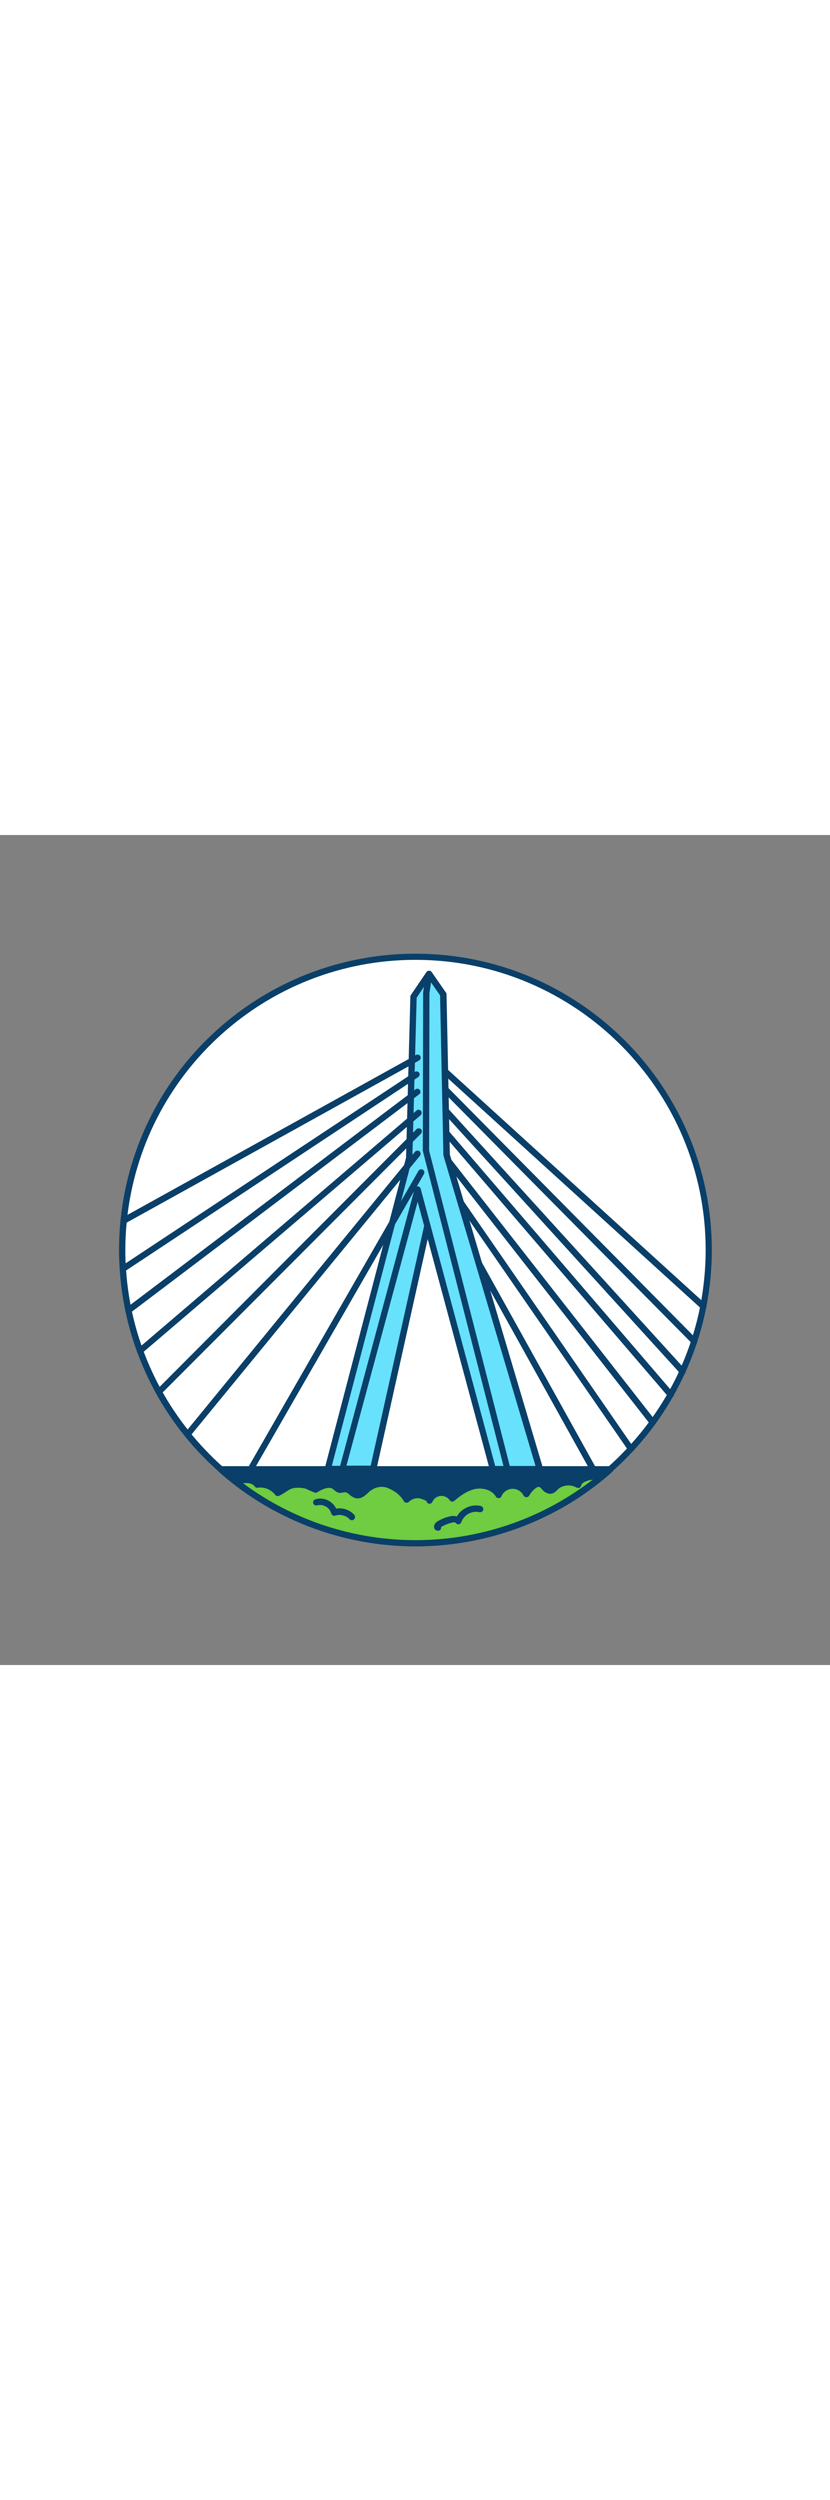 <svg version="1.1" id="Layer_1" xmlns="http://www.w3.org/2000/svg" xmlns:xlink="http://www.w3.org/1999/xlink" x="0px" y="0px" viewBox="0 0 500 500" style="width: 166px;" xml:space="preserve" data-imageid="boston-67" imageName="Boston" class="illustrations_image">
<rect x="0" y="0" width="500" height="500" fill="#808080" stroke="none"/>
<style type="text/css">
	.st0_boston-67{fill:#FFFFFF;}
	.st1_boston-67{fill:#093F68;}
	.st2_boston-67{fill:#68E1FD;}
	.st3_boston-67{fill:#70CC40;}
</style>
<g id="circle_boston-67">
	<path class="st0_boston-67" d="M427,250c0,11.4-1.1,22.7-3.2,33.9c-2.6,13.5-6.8,26.7-12.5,39.2c-2.2,4.8-4.6,9.5-7.2,14&#10;&#9;&#9;c-3.3,5.8-6.9,11.4-10.8,16.7c-4,5.6-8.4,10.9-13.1,16c-3.9,4.3-8.1,8.4-12.5,12.2c-1.6,1.4-3.2,2.8-4.9,4.2&#10;&#9;&#9;c-2.1,1.8-4.4,3.5-6.6,5.2c-6.7,5-13.7,9.6-21.1,13.6c-52.8,28.9-116.7,28.9-169.6,0c-7.3-4-14.4-8.6-21.1-13.6&#10;&#9;&#9;c-0.7-0.5-1.4-1.1-2.1-1.6c-3.2-2.5-6.3-5-9.4-7.8c-28.3-25.1-47.8-58.7-55.6-95.7c-1.7-8.2-2.9-16.5-3.4-24.9&#10;&#9;&#9;c-0.3-3.8-0.4-7.6-0.4-11.4c0-6,0.3-11.9,0.9-17.7c9.3-97.1,95.6-168.3,192.7-159C358.1,82.1,427.4,158.7,427,250z"/>
	<path class="st1_boston-67" d="M250.3,428.5c-29.9,0-59.4-7.5-85.7-21.9c-7.4-4.1-14.5-8.6-21.3-13.7c-0.7-0.5-1.5-1.1-2.2-1.7&#10;&#9;&#9;c-3.1-2.3-6.2-4.9-9.4-7.8c-7.3-6.5-14.1-13.5-20.2-21.1c-6.6-8.1-12.4-16.8-17.5-25.9c-4.4-8-8.2-16.4-11.4-25&#10;&#9;&#9;c-5.9-16-9.4-32.9-10.5-49.9c-0.2-3.6-0.4-7.4-0.4-11.5c0-5.9,0.3-11.9,0.9-17.9c9.2-91.2,86-160.6,177.7-160.6&#10;&#9;&#9;c98.5,0,178.5,80.1,178.5,178.5c0,11.5-1.1,23-3.3,34.2c-2.7,13.7-6.9,26.9-12.7,39.6c-2.2,4.8-4.6,9.6-7.2,14.2&#10;&#9;&#9;c-9.7,17.1-22.1,32.4-36.8,45.4c-1.7,1.5-3.4,3-5,4.2c-2,1.6-4.1,3.3-6.6,5.2c-6.8,5.1-13.9,9.7-21.3,13.7&#10;&#9;&#9;C309.7,421,280.3,428.5,250.3,428.5z M250.3,75.2c-89.7,0-164.9,68-173.9,157.3c-0.6,5.9-0.9,11.7-0.9,17.5c0,3.9,0.1,7.7,0.4,11.2&#10;&#9;&#9;c1.6,25.7,8.9,50.7,21.4,73.3c9.6,17.3,22.1,32.9,36.9,46.1c3.2,2.9,6.2,5.4,9.2,7.7c0.7,0.6,1.4,1.1,2.1,1.6&#10;&#9;&#9;c62.1,46.6,147.4,46.6,209.5,0c2.5-1.9,4.6-3.5,6.5-5.1c1.6-1.3,3.2-2.7,4.9-4.2c14.3-12.8,26.5-27.8,36-44.5&#10;&#9;&#9;c2.6-4.5,5-9.2,7.1-13.9c5.6-12.4,9.8-25.4,12.4-38.8c2.1-11,3.2-22.3,3.2-33.5C425.1,153.6,346.7,75.2,250.3,75.2z"/>
</g>
<g id="building_boston-67">
	<path class="st1_boston-67" d="M423.7,285.8c-0.5,0-0.9-0.2-1.3-0.5L261.5,139c-0.8-0.7-0.8-1.9-0.1-2.7c0.7-0.8,1.9-0.8,2.7-0.1l0,0&#10;&#9;&#9;L425,282.5c0.8,0.7,0.8,1.9,0.1,2.7c0,0,0,0,0,0C424.8,285.5,424.2,285.8,423.7,285.8z"/>
	<path class="st1_boston-67" d="M418.2,306.9c-0.5,0-1-0.2-1.3-0.6L264.3,152c-0.7-0.7-0.7-1.9,0-2.7s1.9-0.7,2.7,0l2.5,2.5l150.1,151.8&#10;&#9;&#9;c0.7,0.7,0.7,1.9,0,2.7c0,0,0,0,0,0C419.2,306.7,418.7,306.9,418.2,306.9z"/>
	<path class="st1_boston-67" d="M411.2,325c-0.5,0-1-0.2-1.4-0.6L261.4,161.1c-0.7-0.8-0.6-2,0.1-2.7s2-0.6,2.7,0.1l148.4,163.3&#10;&#9;&#9;c0.7,0.8,0.6,2-0.1,2.7C412.1,324.8,411.7,325,411.2,325L411.2,325z"/>
	<path class="st1_boston-67" d="M404,339c-0.5,0-1.1-0.2-1.4-0.6L261.4,173.7c-0.7-0.8-0.5-2,0.3-2.6c0.8-0.6,1.9-0.5,2.6,0.2l141.2,164.6&#10;&#9;&#9;c0.7,0.8,0.6,2-0.2,2.6C404.9,338.8,404.5,339,404,339z"/>
	<path class="st1_boston-67" d="M393.2,355.7c-0.6,0-1.1-0.3-1.5-0.7L261.3,188.3c-0.6-0.8-0.5-2,0.3-2.7s2-0.5,2.7,0.3l130.4,166.7&#10;&#9;&#9;c0.6,0.8,0.5,2-0.3,2.6c0,0,0,0,0,0C394,355.6,393.6,355.7,393.2,355.7z"/>
	<path class="st1_boston-67" d="M380.1,371.7c-0.6,0-1.2-0.3-1.5-0.8L266.1,208.1c-0.6-0.9-0.4-2,0.5-2.6c0.9-0.6,2-0.4,2.6,0.5l112.4,162.8&#10;&#9;&#9;c0.6,0.9,0.4,2-0.5,2.6C380.9,371.6,380.5,371.7,380.1,371.7z"/>
	<path class="st1_boston-67" d="M357.2,383.9c-0.7,0-1.3-0.4-1.6-1L266,221.6c-0.5-0.9-0.2-2.1,0.7-2.6c0.9-0.5,2.1-0.2,2.6,0.7c0,0,0,0,0,0&#10;&#9;&#9;l89.6,161.3c0.5,0.9,0.2,2.1-0.7,2.6C357.9,383.8,357.5,383.9,357.2,383.9z"/>
	<polygon class="st2_boston-67 targetColor" points="258.4,83.7 267,96.1 269,192.8 325.1,382 300.8,382 259.7,225.3 224.8,382 206.2,382 245.1,219.8 &#10;&#9;&#9;253.1,148.9 253.1,103.6 &#9;" style="fill: rgb(104, 225, 253);"/>
	<path class="st1_boston-67" d="M325.1,383.9h-24.3c-0.9,0-1.6-0.6-1.8-1.4l-39.1-149.2l-33.2,149.1c-0.2,0.9-0.9,1.5-1.8,1.5h-18.6&#10;&#9;&#9;c-1,0-1.9-0.9-1.9-1.9c0-0.1,0-0.3,0-0.4l38.9-162.1l8-70.7v-45.2c0-0.2,0-0.3,0.1-0.5l5.3-19.9c0.2-0.7,0.8-1.2,1.5-1.4&#10;&#9;&#9;c0.7-0.1,1.5,0.2,1.9,0.8l8.6,12.4c0.2,0.3,0.3,0.6,0.3,1l2,96.5l56.1,188.9c0.3,1-0.3,2-1.3,2.3&#10;&#9;&#9;C325.5,383.8,325.3,383.9,325.1,383.9L325.1,383.9z M302.3,380.1h20.3l-55.4-186.8c0-0.2-0.1-0.3-0.1-0.5l-2-96.2l-6-8.6l-4.1,15.7&#10;&#9;&#9;v45c0,0.1,0,0.1,0,0.2l-8,70.9c0,0.1,0,0.2,0,0.2l-38.4,159.9h14.7l34.6-155.2c0.2-0.8,0.9-1.5,1.8-1.5c0.9,0,1.6,0.6,1.9,1.4&#10;&#9;&#9;L302.3,380.1z M253.1,148.9L253.1,148.9z"/>
	<path class="st2_boston-67 targetColor" d="M305.7,382l-49.1-191.8l0.2-95c0,0,0-0.1,0-0.1l1.6-11.3l-9.3,13.7l-2.7,97.2l-49,187.4h8.8l45.3-168.4&#10;&#9;&#9;L296.8,382H305.7z" style="fill: rgb(104, 225, 253);"/>
	<path class="st1_boston-67" d="M305.7,383.9h-8.8c-0.9,0-1.6-0.6-1.8-1.4l-43.5-161.6L208,382.5c-0.2,0.8-1,1.4-1.8,1.4h-8.8&#10;&#9;&#9;c-0.6,0-1.1-0.3-1.5-0.7c-0.3-0.5-0.5-1.1-0.3-1.6l49-187.2l2.6-97c0-0.4,0.1-0.7,0.3-1l9.3-13.7c0.5-0.9,1.7-1.2,2.6-0.7&#10;&#9;&#9;c0.7,0.4,1.1,1.3,0.9,2.1l-1.6,11.3l-0.2,94.7l49,191.6c0.3,1-0.3,2-1.4,2.3C306,383.9,305.8,383.9,305.7,383.9L305.7,383.9z&#10;&#9;&#9; M298.3,380.1h5l-48.5-189.5c0-0.2-0.1-0.3-0.1-0.5l0.2-95c0-0.1,0-0.3,0-0.4l0.5-3.3L251,98l-2.6,96.6c0,0.1,0,0.3-0.1,0.4&#10;&#9;&#9;l-48.4,185h5l44.9-167c0.3-1,1.3-1.6,2.3-1.3c0.6,0.2,1.2,0.7,1.3,1.3L298.3,380.1z"/>
	<path class="st1_boston-67" d="M74.5,234.2c-1,0-1.9-0.8-1.9-1.9c0-0.7,0.4-1.3,1-1.7l177-98.1c0.9-0.5,2.1-0.2,2.6,0.7s0.2,2.1-0.7,2.6l0,0&#10;&#9;&#9;l-3.4,1.9L75.4,234C75.2,234.1,74.8,234.2,74.5,234.2z"/>
	<path class="st1_boston-67" d="M74,263.2c-0.6,0-1.2-0.3-1.6-0.8c-0.6-0.9-0.3-2,0.6-2.6l176.9-117.1c0.9-0.6,2-0.3,2.6,0.5s0.3,2-0.5,2.6&#10;&#9;&#9;l0,0l-3.2,2.1l-173.7,115C74.8,263.1,74.4,263.3,74,263.2z"/>
	<path class="st1_boston-67" d="M77.4,288.2c-1,0-1.9-0.8-1.9-1.9c0-0.6,0.3-1.1,0.7-1.5l174.1-131.6c0.8-0.6,2-0.5,2.6,0.4&#10;&#9;&#9;c0.6,0.8,0.5,2-0.4,2.6l0,0L78.6,287.8C78.2,288,77.8,288.2,77.4,288.2z"/>
	<path class="st1_boston-67" d="M151,383.9c-0.3,0-0.6-0.1-0.9-0.2c-0.9-0.5-1.2-1.7-0.7-2.6c0,0,0,0,0,0l102.7-178.8c0.5-0.9,1.7-1.2,2.6-0.7&#10;&#9;&#9;c0.9,0.5,1.2,1.7,0.7,2.6l0,0L152.6,383C152.3,383.6,151.7,383.9,151,383.9z"/>
	<path class="st1_boston-67" d="M113,363c-0.4,0-0.9-0.1-1.2-0.4c-0.8-0.7-0.9-1.8-0.3-2.6l138.5-169.2c0.7-0.8,1.8-0.9,2.7-0.3&#10;&#9;&#9;c0.8,0.7,0.9,1.8,0.3,2.7l-6.5,7.9L114.4,362.3C114.1,362.7,113.6,363,113,363z"/>
	<path class="st1_boston-67" d="M95.7,337.3c-0.5,0-1-0.2-1.3-0.5c-0.7-0.7-0.7-1.9,0-2.6c0,0,0,0,0,0l151-151.5l5.5-5.5&#10;&#9;&#9;c0.7-0.7,1.9-0.7,2.7,0c0.7,0.7,0.7,1.9,0,2.7l-5.5,5.5L97,336.8C96.6,337.1,96.2,337.3,95.7,337.3z"/>
	<path class="st1_boston-67" d="M84.4,312.6c-1,0-1.9-0.8-1.9-1.9c0-0.6,0.2-1.1,0.7-1.4L251,165.9c0.8-0.7,2-0.5,2.6,0.3&#10;&#9;&#9;c0.6,0.8,0.5,1.9-0.2,2.6l-5.2,4.4l-162.7,139C85.3,312.5,84.8,312.6,84.4,312.6z"/>
	<path class="st1_boston-67" d="M367.6,382c-3.7,3.3-7.5,6.4-11.5,9.4c-6.7,5-13.7,9.6-21.1,13.6H165.5c-7.3-4-14.4-8.6-21.1-13.6&#10;&#9;&#9;c-4-3-7.8-6.1-11.5-9.4L367.6,382z"/>
	<path class="st1_boston-67" d="M335.1,406.9H165.5c-0.3,0-0.6-0.1-0.9-0.2c-7.4-4.1-14.5-8.6-21.3-13.7c-3.9-2.9-7.8-6.1-11.6-9.5&#10;&#9;&#9;c-0.8-0.7-0.8-1.9-0.1-2.7c0.4-0.4,0.9-0.6,1.4-0.6h234.7c1,0,1.9,0.9,1.9,1.9c0,0.5-0.2,1-0.6,1.4c-3.8,3.4-7.7,6.6-11.6,9.5&#10;&#9;&#9;c-6.8,5.1-13.9,9.7-21.3,13.7C335.7,406.8,335.4,406.9,335.1,406.9z M166,403.1h168.6c7.1-3.9,13.9-8.3,20.4-13.2&#10;&#9;&#9;c2.5-1.9,5.1-3.9,7.6-6H138c2.5,2.1,5,4.1,7.6,6C152.1,394.8,158.9,399.2,166,403.1z"/>
</g>
<g id="grass_boston-67">
	<path class="st3_boston-67" d="M362.8,386.2c-2.1,1.8-4.4,3.5-6.6,5.2c-6.7,5-13.7,9.6-21.1,13.6c-52.8,28.9-116.7,28.9-169.6,0&#10;&#9;&#9;c-7.3-4-14.4-8.6-21.1-13.6c-0.7-0.5-1.4-1.1-2.1-1.6c0.5-0.2,1-0.4,1.5-0.6c3.9-1.3,8.8-1,11.3,2.1c4.7-0.8,9.5,1.2,12.4,5&#10;&#9;&#9;c3.8-1.6,6-4.5,10.2-4.9c2.4-0.3,4.9-0.1,7.2,0.6c0.6,0.2,5.2,2.4,5.3,2.3c3.6-2.2,8.3-4.3,11.6-1.8c0.8,0.7,1.6,1.6,2.6,1.8&#10;&#9;&#9;c0.8,0.1,1.5,0,2.2-0.2c4.2-0.8,5,2.8,8.2,3.6s5.7-3.5,8.7-5.1c3.3-1.8,7.3-2.4,10.7-1c4.6,1.9,8.2,4.5,10.7,8.8&#10;&#9;&#9;c1.9-1.9,4.6-2.8,7.3-2.7c0.8,0.1,7.2,1.8,6.5,3.4c1.8-4,6.4-5.8,10.4-4c1.3,0.6,2.5,1.5,3.3,2.7c4-3.5,8.6-6.8,13.9-7.7&#10;&#9;&#9;s11.3,0.9,14,5.5c2-4.7,7.4-6.9,12-4.9c2,0.9,3.7,2.4,4.7,4.4c1.1-2.2,4.5-6.2,7.3-6.2c3-0.1,3.5,3.1,6,3.9c3,1,3.8-1.9,6.5-3.4&#10;&#9;&#9;c3.6-1.9,7.9-1.8,11.5,0.2c0.6-2.9,3.9-4.2,6.8-4.8C357.6,386.2,360.2,386,362.8,386.2z"/>
	<path class="st1_boston-67" d="M250.3,428.5c-29.9,0-59.4-7.5-85.7-21.9c-7.4-4.1-14.5-8.6-21.3-13.7c-0.7-0.5-1.5-1.1-2.2-1.7&#10;&#9;&#9;c-0.8-0.7-0.9-1.9-0.3-2.7c0.2-0.2,0.5-0.4,0.7-0.6c0.6-0.2,1.1-0.4,1.7-0.6c3.8-1.2,9.2-1.4,12.6,1.9c4.6-0.4,9,1.3,12.2,4.6&#10;&#9;&#9;c0.8-0.4,1.6-0.9,2.3-1.4c2.1-1.6,4.6-2.6,7.2-3c2.7-0.3,5.4-0.1,7.9,0.6c0.9,0.3,1.9,0.7,2.7,1.2c0.6,0.3,1.4,0.6,1.9,0.9&#10;&#9;&#9;c2.8-1.6,8.6-4.5,12.9-1.2c0.3,0.2,0.6,0.5,0.8,0.7c0.3,0.3,0.7,0.6,1.1,0.8c0.3,0,0.7,0,1-0.1l0.5-0.1c3.4-0.6,5.3,1,6.7,2.2&#10;&#9;&#9;c0.6,0.6,1.4,1.1,2.3,1.4c1.1,0.3,2.5-1,4-2.3c1-1,2.2-1.9,3.4-2.6c3.8-2.1,8.3-2.5,12.4-1c4.7,2,8,4.5,10.4,7.8&#10;&#9;&#9;c2.1-1.3,4.5-2,6.9-1.8c2.1,0.4,4.2,1.1,6.1,2.1c3.5-4.1,9.6-4.5,13.7-1.1c0.1,0.1,0.2,0.2,0.3,0.3c3.3-2.8,7.9-5.9,13.3-6.9&#10;&#9;&#9;c5.1-1,10.4,0.5,14.2,4.1c3.8-4.8,10.7-5.6,15.4-1.9c0.5,0.4,1,0.8,1.4,1.3c1.8-2.3,4.5-4.8,7.3-4.8h0.1c2.5,0,3.8,1.5,4.8,2.6&#10;&#9;&#9;c0.4,0.6,1,1.1,1.6,1.4c0.7,0.3,0.9,0.2,2.2-1c0.8-0.9,1.8-1.6,2.9-2.2c3.5-1.8,7.7-2.1,11.4-0.7c1.3-2,3.9-3.4,7.3-4.1&#10;&#9;&#9;c2.7-0.6,5.5-0.8,8.3-0.5c1,0.1,1.8,1,1.7,2.1c-0.1,0.5-0.3,0.9-0.7,1.3c-2,1.7-4.1,3.3-6.7,5.3c-6.8,5.1-13.9,9.6-21.3,13.7&#10;&#9;&#9;C309.7,421,280.3,428.5,250.3,428.5z M146.4,390.5c62,45.9,146.8,45.7,208.6-0.6c0.8-0.6,1.5-1.1,2.2-1.6c-0.6,0.1-1.2,0.2-1.8,0.3&#10;&#9;&#9;c-1.5,0.3-4.8,1.2-5.3,3.3c-0.1,0.6-0.5,1.1-1.1,1.3c-0.6,0.2-1.2,0.2-1.7-0.1c-3-1.7-6.6-1.7-9.6-0.1c-0.7,0.4-1.4,0.9-2,1.6&#10;&#9;&#9;c-1.3,1.2-3.1,3-6,1.9c-1.3-0.5-2.4-1.3-3.2-2.4c-0.9-1-1.3-1.4-2.1-1.4c-1.5,0-4.4,3-5.6,5.2c-0.3,0.6-1,1-1.7,1l0,0&#10;&#9;&#9;c-0.7,0-1.3-0.4-1.7-1c-1.8-3.6-6.2-5.1-9.8-3.3c-1.6,0.8-2.8,2.1-3.5,3.7c-0.4,1-1.5,1.4-2.5,1c-0.4-0.2-0.7-0.4-0.9-0.8&#10;&#9;&#9;c-2.5-4.2-8-5.3-12.1-4.6c-5.3,1-9.9,4.6-12.9,7.2c-0.8,0.7-2,0.6-2.7-0.2c0-0.1-0.1-0.1-0.1-0.2c-1.9-2.7-5.7-3.4-8.4-1.5&#10;&#9;&#9;c-0.9,0.6-1.6,1.5-2,2.5c-0.4,0.9-1.5,1.4-2.5,1c-0.6-0.3-1-0.9-1.1-1.5c-1.5-0.8-3.1-1.4-4.8-1.7c-2.2-0.1-4.3,0.7-5.8,2.2&#10;&#9;&#9;c-0.4,0.4-1,0.6-1.6,0.5c-0.6-0.1-1.1-0.4-1.4-0.9c-2-3.5-5.1-6-9.8-8c-3-1.1-6.4-0.7-9.1,0.9c-1,0.6-1.9,1.3-2.7,2.1&#10;&#9;&#9;c-2,1.8-4.3,3.9-7.4,3.2c-1.4-0.4-2.8-1.2-3.8-2.2c-1.2-1-1.9-1.6-3.6-1.3l-0.4,0.1c-0.8,0.2-1.7,0.3-2.5,0.1&#10;&#9;&#9;c-1.1-0.3-2-0.9-2.8-1.7c-0.2-0.2-0.4-0.3-0.6-0.5c-1.9-1.4-5-0.8-9.5,1.9c-0.9,0.6-1.3,0.4-4.7-1.1c-0.8-0.4-1.9-0.9-2.2-1&#10;&#9;&#9;c-2.1-0.6-4.3-0.7-6.5-0.5c-2.2,0.2-3.7,1.2-5.5,2.4c-1.3,0.9-2.7,1.7-4.2,2.4c-0.8,0.3-1.7,0.1-2.2-0.6c-2.5-3.2-6.5-4.9-10.5-4.3&#10;&#9;&#9;c-0.7,0.1-1.4-0.1-1.8-0.7C152.1,390.5,149.2,390.1,146.4,390.5z"/>
	<path class="st1_boston-67" d="M263.5,419c-0.5,0-1-0.2-1.3-0.5c-0.6-0.6-0.8-1.4-0.7-2.2c0.2-1.2,1-2.2,2-2.8c2.3-1.4,4.7-2.4,7.3-3&#10;&#9;&#9;c1.4-0.4,2.9-0.4,4.4,0c2.9-5,8.8-7.6,14.5-6.3c1,0.3,1.6,1.3,1.4,2.3s-1.3,1.6-2.3,1.4l0,0c-4.6-1-9.3,1.6-10.9,6&#10;&#9;&#9;c-0.2,0.7-0.8,1.2-1.5,1.3c-0.7,0.1-1.4-0.2-1.8-0.8c-0.3-0.4-1.4-0.5-2.7-0.1c-2.2,0.6-4.3,1.4-6.2,2.6l0,0c0.2,1-0.4,2-1.5,2.2&#10;&#9;&#9;C263.8,419,263.7,419.1,263.5,419L263.5,419z M264.9,415.8L264.9,415.8z"/>
	<path class="st1_boston-67" d="M212,412.8c-0.5,0-1-0.2-1.4-0.6c-2.2-2.3-5.6-3.2-8.6-2.2c-1,0.3-2.1-0.2-2.4-1.2c0-0.1,0-0.1-0.1-0.2&#10;&#9;&#9;c-1-3.6-4.8-5.7-8.4-4.8c-1,0.3-2.1-0.2-2.4-1.2s0.2-2.1,1.2-2.4l0,0c2.8-0.9,5.7-0.5,8.2,0.9c1.9,1.1,3.5,2.7,4.4,4.7&#10;&#9;&#9;c4-0.7,8.1,0.7,10.9,3.7c0.7,0.8,0.6,2-0.1,2.7C212.9,412.6,212.5,412.8,212,412.8L212,412.8z"/>
</g>
</svg>